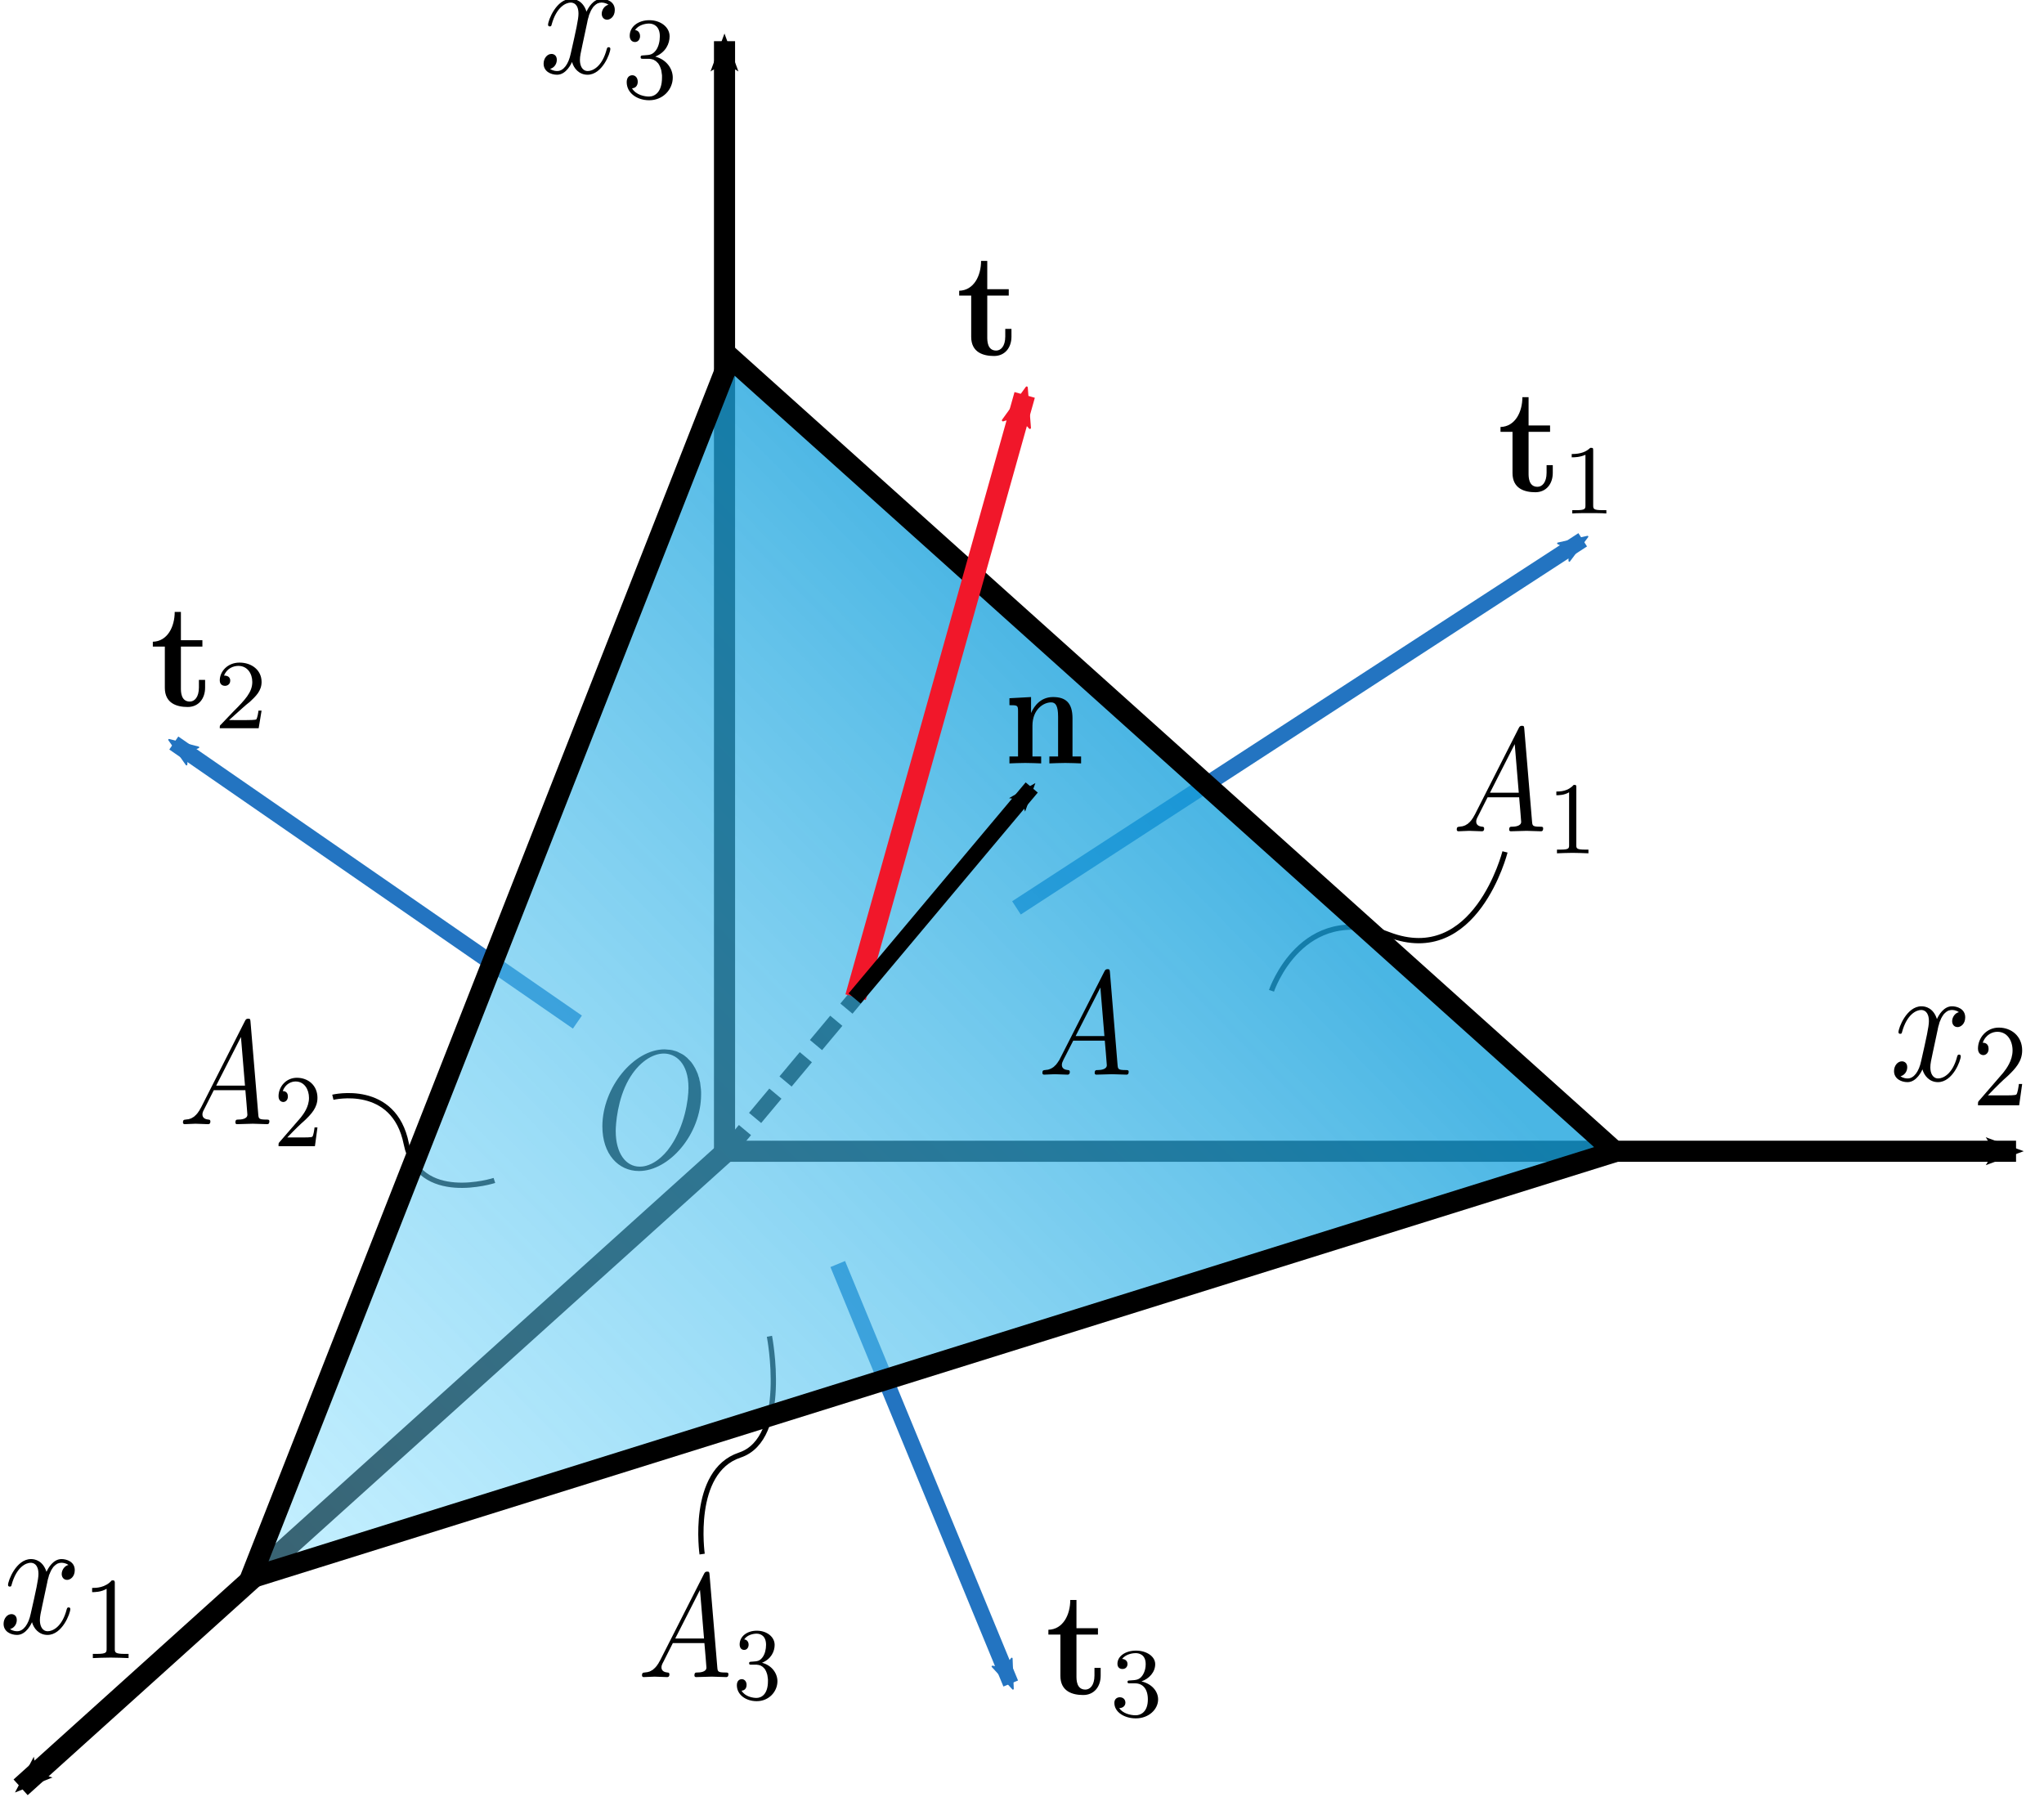 <?xml version="1.0" encoding="UTF-8" standalone="no"?>
<!-- Created with Inkscape (http://www.inkscape.org/) -->

<svg
   width="387.442"
   height="342.378"
   id="svg2797"
   sodipodi:version="0.32"
   inkscape:version="1.3 (1:1.3+202307231459+0e150ed6c4)"
   sodipodi:docname="Cauchy_tetrahedron.svg"
   inkscape:output_extension="org.inkscape.output.svg.inkscape"
   version="1.0"
   inkscape:export-filename="Cauchy_tetrahedron.png"
   inkscape:export-xdpi="300"
   inkscape:export-ydpi="300"
   xmlns:inkscape="http://www.inkscape.org/namespaces/inkscape"
   xmlns:sodipodi="http://sodipodi.sourceforge.net/DTD/sodipodi-0.dtd"
   xmlns:xlink="http://www.w3.org/1999/xlink"
   xmlns="http://www.w3.org/2000/svg"
   xmlns:svg="http://www.w3.org/2000/svg"
   xmlns:rdf="http://www.w3.org/1999/02/22-rdf-syntax-ns#"
   xmlns:cc="http://creativecommons.org/ns#"
   xmlns:dc="http://purl.org/dc/elements/1.1/"
   xmlns:ns0="http://www.iki.fi/pav/software/textext/">
  <sodipodi:namedview
     id="base"
     pagecolor="#ffffff"
     bordercolor="#666666"
     borderopacity="1.0"
     gridtolerance="10000"
     guidetolerance="10"
     objecttolerance="10"
     inkscape:pageopacity="0.0"
     inkscape:pageshadow="2"
     inkscape:zoom="1.3982094"
     inkscape:cx="110.14087"
     inkscape:cy="136.60329"
     inkscape:document-units="px"
     inkscape:current-layer="layer1"
     showgrid="false"
     inkscape:window-width="1862"
     inkscape:window-height="1016"
     inkscape:window-x="58"
     inkscape:window-y="27"
     inkscape:window-maximized="1"
     inkscape:showpageshadow="2"
     inkscape:pagecheckerboard="0"
     inkscape:deskcolor="#d1d1d1" />
  <defs
     id="defs2799"><linearGradient
   id="linearGradient3230">
  <stop
     id="stop3232"
     offset="0"
     style="stop-color:#7fddff;stop-opacity:0.447;" />
  <stop
     id="stop3234"
     offset="1"
     style="stop-color:#17a1dc;stop-opacity:0.78;" />
</linearGradient>
<marker
   style="overflow:visible"
   id="Arrow2Mend"
   refX="0"
   refY="0"
   orient="auto"
   inkscape:stockid="Arrow2Mend">
  <path
     transform="scale(-0.6,-0.6)"
     d="M 8.719,4.034 L -2.207,0.016 L 8.719,-4.002 C 6.973,-1.63 6.983,1.616 8.719,4.034 z"
     style="font-size:12px;fill-rule:evenodd;stroke-width:0.625;stroke-linejoin:round"
     id="path3621" />
</marker>
<marker
   style="overflow:visible"
   id="Arrow2Mstart"
   refX="0"
   refY="0"
   orient="auto"
   inkscape:stockid="Arrow2Mstart">
  <path
     transform="scale(0.6,0.6)"
     d="M 8.719,4.034 L -2.207,0.016 L 8.719,-4.002 C 6.973,-1.63 6.983,1.616 8.719,4.034 z"
     style="font-size:12px;fill-rule:evenodd;stroke-width:0.625;stroke-linejoin:round"
     id="path3618" />
</marker>
<inkscape:perspective
   id="perspective2805"
   inkscape:persp3d-origin="372.04724 : 350.78739 : 1"
   inkscape:vp_z="744.09448 : 526.18109 : 1"
   inkscape:vp_y="0 : 1000 : 0"
   inkscape:vp_x="0 : 526.18109 : 1"
   sodipodi:type="inkscape:persp3d" />
<marker
   style="overflow:visible"
   id="Arrow2Mendd"
   refX="0"
   refY="0"
   orient="auto"
   inkscape:stockid="Arrow2Mendd">
  <path
     transform="scale(-0.6,-0.6)"
     d="M 8.719,4.034 L -2.207,0.016 L 8.719,-4.002 C 6.973,-1.63 6.983,1.616 8.719,4.034 z"
     style="font-size:12px;fill:#2374c1;fill-rule:evenodd;stroke:#2374c1;stroke-width:0.625;stroke-linejoin:round"
     id="path5415" />
</marker>
<marker
   style="overflow:visible"
   id="Arrow2MendC"
   refX="0"
   refY="0"
   orient="auto"
   inkscape:stockid="Arrow2MendC">
  <path
     transform="scale(-0.6,-0.6)"
     d="M 8.719,4.034 L -2.207,0.016 L 8.719,-4.002 C 6.973,-1.63 6.983,1.616 8.719,4.034 z"
     style="font-size:12px;fill:#f1172a;fill-rule:evenodd;stroke:#f1172a;stroke-width:0.625;stroke-linejoin:round"
     id="path9148" />
</marker>
<linearGradient
   y2="836.449"
   x2="240.931"
   y1="999.043"
   x1="75.307"
   gradientUnits="userSpaceOnUse"
   id="linearGradient2709"
   xlink:href="#linearGradient3230"
   inkscape:collect="always" />
&#10;&#10;&#10;&#10;&#10;&#10;&#10;&#10;&#10;&#10;&#10;&#10;&#10;&#10;&#10;</defs>
  <g
     transform="translate(-23.733, -697.923)"
     id="layer1"
     inkscape:groupmode="layer"
     inkscape:label="Layer 1">
    <path
       inkscape:transform-center-y="3.8414541e-05"
       inkscape:transform-center-x="-22.876865"
       id="path3161"
       d="M 264.744,885.735 C 264.744,885.735 270.449,868.749 286.94,875.086 C 303.432,881.424 309.006,859.41 309.006,859.41"
       style="fill:none;fill-rule:evenodd;stroke:#000000;stroke-width:1px;stroke-linecap:butt;stroke-linejoin:miter;stroke-opacity:1" />
    <path
       id="path3163"
       d="M 86.827,905.914 C 86.827,905.914 98.425,903.131 100.745,914.729 C 103.064,926.327 117.446,921.688 117.446,921.688"
       style="fill:none;fill-rule:evenodd;stroke:#000000;stroke-width:1px;stroke-linecap:butt;stroke-linejoin:miter;stroke-opacity:1" />
    <path
       id="path3157"
       d="M 156.824,992.516 C 156.824,992.516 154.573,976.876 163.953,973.748 C 173.333,970.62 169.581,951.227 169.581,951.227"
       style="fill:none;fill-rule:evenodd;stroke:#000000;stroke-width:1px;stroke-linecap:butt;stroke-linejoin:miter;stroke-opacity:1" />
    <g
       id="g2782"
       ns0:preamble=""
       ns0:text="\\begin{displaymath}\nO\n\\end{displaymath}"
       style="font-style:normal;font-variant:normal;font-weight:normal;font-stretch:normal;letter-spacing:normal;word-spacing:normal;text-anchor:start;fill:none;fill-opacity:1;fill-rule:evenodd;stroke:#000000;stroke-linecap:butt;stroke-linejoin:miter;stroke-miterlimit:10.433;stroke-dasharray:none;stroke-dashoffset:0;stroke-opacity:1"
       xml:space="preserve"
       transform="matrix(2.72,0,0,-3.181,-927.891,3009.848)">&#10;<path
   id="path2784"
   style="fill:#000000;stroke-width:0"
   d="M 398.72,661.58 L 398.72,661.72 L 398.71,661.87 L 398.69,662.01 L 398.67,662.15 L 398.65,662.29 L 398.61,662.42 L 398.58,662.55 L 398.53,662.67 L 398.49,662.79 L 398.43,662.91 L 398.37,663.02 L 398.31,663.13 L 398.24,663.23 L 398.17,663.33 L 398.09,663.43 L 398.01,663.52 L 397.92,663.6 L 397.83,663.68 L 397.74,663.76 L 397.64,663.83 L 397.54,663.9 L 397.43,663.96 L 397.32,664.01 L 397.2,664.06 L 397.09,664.11 L 396.97,664.15 L 396.84,664.18 L 396.72,664.21 L 396.59,664.23 L 396.46,664.24 L 396.32,664.25 L 396.18,664.26 L 396.12,664.01 C 396.94,664.01 397.84,663.45 397.84,661.97 C 397.84,661.25 397.57,659.69 396.58,658.47 C 396.1,657.86 395.29,657.27 394.45,657.27 L 394.45,657.27 C 393.46,657.27 392.77,658.08 392.77,659.39 C 392.77,659.83 392.9,661.29 393.67,662.45 C 394.36,663.49 395.33,664.01 396.12,664.01 L 396.18,664.26 C 394.03,664.26 391.84,661.99 391.84,659.67 C 391.84,658.02 392.95,657.01 394.39,657.01 C 396.5,657.01 398.72,659.2 398.72,661.58 z" />&#10;</g>
    <path
       style="fill:none;fill-rule:evenodd;stroke:#000000;stroke-width:4;stroke-linecap:butt;stroke-linejoin:miter;marker-end:url(#Arrow2Mend);stroke-miterlimit:4;stroke-dasharray:none;stroke-opacity:1"
       d="M 160.877,916.154 L 405.877,916.154"
       id="path11318" />
    <path
       id="path3589"
       d="M 216.404,870.019 L 323.738,800.246"
       style="fill:#0169c9;fill-rule:evenodd;stroke:#2374c1;stroke-width:3;stroke-linecap:butt;stroke-linejoin:miter;marker-start:none;marker-end:url(#Arrow2Mendd);stroke-miterlimit:4;stroke-dasharray:none;stroke-opacity:1" />
    <path
       id="path3587"
       d="M 182.528,937.531 L 215.316,1017.048"
       style="fill:none;fill-rule:evenodd;stroke:#2374c1;stroke-width:3;stroke-linecap:butt;stroke-linejoin:miter;marker-end:url(#Arrow2Mendd);stroke-miterlimit:4;stroke-dasharray:none;stroke-opacity:1" />
    <path
       id="path3585"
       d="M 133.182,891.669 L 56.677,838.768"
       style="fill:#0169c9;fill-rule:evenodd;stroke:#2374c1;stroke-width:3;stroke-linecap:butt;stroke-linejoin:miter;marker-start:none;marker-end:url(#Arrow2Mendd);stroke-miterlimit:4;stroke-dasharray:none;stroke-opacity:1" />
    <path
       id="path2809"
       d="M 162.128,915.515 L 27.642,1036.726"
       style="fill:none;fill-rule:evenodd;stroke:#000000;stroke-width:4;stroke-linecap:butt;stroke-linejoin:miter;marker-end:url(#Arrow2Mend);stroke-miterlimit:4;stroke-dasharray:none;stroke-opacity:1" />
    <path
       id="path10783"
       d="M 161.067,916.145 L 161.067,705.728"
       style="fill:none;fill-rule:evenodd;stroke:#000000;stroke-width:4;stroke-linecap:butt;stroke-linejoin:miter;marker-end:url(#Arrow2Mend);stroke-miterlimit:4;stroke-dasharray:none;stroke-opacity:1" />
    <path
       style="fill:none;fill-rule:evenodd;stroke:#000000;stroke-width:3;stroke-linecap:butt;stroke-linejoin:miter;marker-end:none;stroke-miterlimit:4;stroke-dasharray:6,3;stroke-opacity:1;stroke-dashoffset:0"
       d="M 161.092,916.742 L 186.358,886.506"
       id="path4433" />
    <path
       id="path2811"
       d="M 71.246,997.043 L 329.845,916.231 L 162.159,765.718 L 71.246,997.043 z"
       style="opacity:1;fill:url(#linearGradient2709);fill-opacity:1;fill-rule:evenodd;stroke:#000000;stroke-width:4;stroke-linecap:butt;stroke-linejoin:miter;stroke-miterlimit:4;stroke-dasharray:none;stroke-opacity:1" />
    <path
       style="fill:none;fill-rule:evenodd;stroke:#f1172a;stroke-width:4;stroke-linecap:butt;stroke-linejoin:miter;marker-start:none;marker-end:url(#Arrow2MendC);stroke-miterlimit:4;stroke-dasharray:none;stroke-opacity:1"
       d="M 185.917,886.948 L 217.96,772.783"
       id="path5444" />
    <g
       id="g3374"
       ns0:preamble=""
       ns0:text="\\begin{displaymath}\nx_1\n\\end{displaymath}"
       style="font-style:normal;font-variant:normal;font-weight:normal;font-stretch:normal;letter-spacing:normal;word-spacing:normal;text-anchor:start;fill:none;fill-opacity:1;fill-rule:evenodd;stroke:#000000;stroke-linecap:butt;stroke-linejoin:miter;stroke-miterlimit:10.433;stroke-dasharray:none;stroke-dashoffset:0;stroke-opacity:1"
       xml:space="preserve"
       transform="matrix(2.72,0,0,-3.181,-1037.72,3098.137)">&#10;<path
   id="path3376"
   style="fill:#000000;stroke-width:0"
   d="M 393.53,660.24 L 393.54,660.27 L 393.54,660.3 L 393.55,660.33 L 393.56,660.37 L 393.57,660.4 L 393.58,660.45 L 393.6,660.49 L 393.61,660.53 L 393.63,660.58 L 393.64,660.63 L 393.66,660.68 L 393.68,660.73 L 393.71,660.78 L 393.73,660.83 L 393.76,660.88 L 393.78,660.93 L 393.81,660.97 L 393.84,661.02 L 393.88,661.07 L 393.91,661.11 L 393.95,661.16 L 393.99,661.2 L 394.03,661.23 L 394.08,661.27 L 394.12,661.3 L 394.17,661.33 L 394.2,661.34 L 394.22,661.36 L 394.25,661.37 L 394.28,661.38 L 394.3,661.39 L 394.33,661.39 L 394.36,661.4 L 394.39,661.41 L 394.42,661.41 L 394.45,661.41 L 394.48,661.42 L 394.52,661.42 C 394.57,661.42 394.8,661.42 395.01,661.29 C 394.74,661.24 394.54,660.99 394.54,660.75 C 394.54,660.59 394.65,660.4 394.92,660.4 C 395.13,660.4 395.45,660.58 395.45,660.98 C 395.45,661.5 394.86,661.64 394.53,661.64 C 393.95,661.64 393.6,661.11 393.48,660.88 C 393.23,661.54 392.69,661.64 392.4,661.64 C 391.37,661.64 390.8,660.35 390.8,660.1 C 390.8,660 390.9,660 390.92,660 C 391,660 391.03,660.02 391.05,660.11 C 391.39,661.17 392.05,661.42 392.38,661.42 C 392.57,661.42 392.92,661.33 392.92,660.75 C 392.92,660.44 392.75,659.77 392.38,658.38 C 392.23,657.76 391.88,657.34 391.44,657.34 C 391.38,657.34 391.15,657.34 390.94,657.47 C 391.19,657.52 391.41,657.73 391.41,658.01 C 391.41,658.28 391.19,658.36 391.04,658.36 C 390.74,658.36 390.49,658.1 390.49,657.78 C 390.49,657.32 390.99,657.12 391.43,657.12 C 392.08,657.12 392.44,657.82 392.47,657.88 C 392.59,657.51 392.95,657.12 393.55,657.12 C 394.58,657.12 395.14,658.41 395.14,658.66 C 395.14,658.76 395.05,658.76 395.02,658.76 C 394.93,658.76 394.92,658.72 394.89,658.65 C 394.57,657.58 393.89,657.34 393.57,657.34 C 393.18,657.34 393.02,657.66 393.02,658 C 393.02,658.22 393.08,658.44 393.19,658.88 L 393.53,660.24 z" />&#10;<path
   id="path3378"
   style="fill:#000000;stroke-width:0"
   d="M 398.24,660.17 L 398.24,660.18 L 398.24,660.19 L 398.24,660.2 L 398.24,660.21 L 398.24,660.22 L 398.24,660.22 L 398.24,660.23 L 398.24,660.24 L 398.24,660.24 L 398.24,660.25 L 398.24,660.26 L 398.24,660.26 L 398.24,660.27 L 398.24,660.27 L 398.23,660.28 L 398.23,660.29 L 398.23,660.29 L 398.23,660.3 L 398.23,660.3 L 398.23,660.31 L 398.22,660.32 L 398.22,660.33 L 398.22,660.33 L 398.21,660.34 L 398.21,660.34 L 398.2,660.35 L 398.2,660.35 L 398.19,660.36 L 398.18,660.36 L 398.17,660.36 L 398.16,660.36 L 398.16,660.37 L 398.15,660.37 L 398.14,660.37 L 398.14,660.37 L 398.13,660.37 L 398.13,660.37 L 398.12,660.37 L 398.12,660.37 L 398.11,660.37 L 398.1,660.37 L 398.09,660.37 L 398.09,660.37 L 398.08,660.37 L 398.07,660.37 L 398.06,660.37 L 398.06,660.37 L 398.05,660.37 L 398.04,660.37 L 398.03,660.37 C 397.58,659.93 396.95,659.92 396.66,659.92 L 396.66,659.67 C 396.83,659.67 397.29,659.67 397.67,659.87 L 397.67,656.31 C 397.67,656.08 397.67,655.99 396.98,655.99 L 396.71,655.99 L 396.71,655.74 C 396.84,655.75 397.7,655.77 397.95,655.77 C 398.17,655.77 399.05,655.75 399.2,655.74 L 399.2,655.99 L 398.94,655.99 C 398.24,655.99 398.24,656.08 398.24,656.31 L 398.24,660.17 z" />&#10;</g>
    <g
       id="g3611"
       ns0:preamble=""
       ns0:text="\\begin{displaymath}\nx_3\n\\end{displaymath}"
       style="font-style:normal;font-variant:normal;font-weight:normal;font-stretch:normal;letter-spacing:normal;word-spacing:normal;text-anchor:start;fill:none;fill-opacity:1;fill-rule:evenodd;stroke:#000000;stroke-linecap:butt;stroke-linejoin:miter;stroke-miterlimit:10.433;stroke-dasharray:none;stroke-dashoffset:0;stroke-opacity:1"
       xml:space="preserve"
       transform="matrix(2.72,0,0,-3.181,-935.357,2802.389)">&#10;<path
   id="path3613"
   style="fill:#000000;stroke-width:0"
   d="M 393.53,660.24 L 393.54,660.27 L 393.54,660.3 L 393.55,660.33 L 393.56,660.37 L 393.57,660.4 L 393.58,660.45 L 393.6,660.49 L 393.61,660.53 L 393.63,660.58 L 393.64,660.63 L 393.66,660.68 L 393.68,660.73 L 393.71,660.78 L 393.73,660.83 L 393.76,660.88 L 393.78,660.93 L 393.81,660.97 L 393.84,661.02 L 393.88,661.07 L 393.91,661.11 L 393.95,661.16 L 393.99,661.2 L 394.03,661.23 L 394.08,661.27 L 394.12,661.3 L 394.17,661.33 L 394.2,661.34 L 394.22,661.36 L 394.25,661.37 L 394.28,661.38 L 394.3,661.39 L 394.33,661.39 L 394.36,661.4 L 394.39,661.41 L 394.42,661.41 L 394.45,661.41 L 394.48,661.42 L 394.52,661.42 C 394.57,661.42 394.8,661.42 395.01,661.29 C 394.74,661.24 394.54,660.99 394.54,660.75 C 394.54,660.59 394.65,660.4 394.92,660.4 C 395.13,660.4 395.45,660.58 395.45,660.98 C 395.45,661.5 394.86,661.64 394.53,661.64 C 393.95,661.64 393.6,661.11 393.48,660.88 C 393.23,661.54 392.69,661.64 392.4,661.64 C 391.37,661.64 390.8,660.35 390.8,660.1 C 390.8,660 390.9,660 390.92,660 C 391,660 391.03,660.02 391.05,660.11 C 391.39,661.17 392.05,661.42 392.38,661.42 C 392.57,661.42 392.92,661.33 392.92,660.75 C 392.92,660.44 392.75,659.77 392.38,658.38 C 392.23,657.76 391.88,657.34 391.44,657.34 C 391.38,657.34 391.15,657.34 390.94,657.47 C 391.19,657.52 391.41,657.73 391.41,658.01 C 391.41,658.28 391.19,658.36 391.04,658.36 C 390.74,658.36 390.49,658.1 390.49,657.78 C 390.49,657.32 390.99,657.12 391.43,657.12 C 392.08,657.12 392.44,657.82 392.47,657.88 C 392.59,657.51 392.95,657.12 393.55,657.12 C 394.58,657.12 395.14,658.41 395.14,658.66 C 395.14,658.76 395.05,658.76 395.02,658.76 C 394.93,658.76 394.92,658.72 394.89,658.65 C 394.57,657.58 393.89,657.34 393.57,657.34 C 393.18,657.34 393.02,657.66 393.02,658 C 393.02,658.22 393.08,658.44 393.19,658.88 L 393.53,660.24 z" />&#10;<path
   id="path3615"
   style="fill:#000000;stroke-width:0"
   d="M 397.81,658.07 L 397.86,658.07 L 397.91,658.06 L 397.95,658.06 L 398,658.05 L 398.05,658.04 L 398.09,658.03 L 398.14,658.02 L 398.18,658 L 398.22,657.98 L 398.26,657.96 L 398.3,657.94 L 398.34,657.91 L 398.38,657.88 L 398.41,657.85 L 398.45,657.82 L 398.48,657.79 L 398.51,657.75 L 398.54,657.71 L 398.56,657.67 L 398.59,657.63 L 398.61,657.58 L 398.63,657.54 L 398.65,657.49 L 398.67,657.44 L 398.69,657.38 L 398.7,657.33 L 398.71,657.27 L 398.72,657.21 L 398.73,657.15 L 398.74,657.08 L 398.74,657.01 L 398.74,656.95 C 398.74,656.08 398.24,655.82 397.83,655.82 C 397.55,655.82 396.94,655.9 396.65,656.31 C 396.98,656.33 397.05,656.56 397.05,656.7 C 397.05,656.93 396.89,657.09 396.67,657.09 C 396.47,657.09 396.28,656.97 396.28,656.68 C 396.28,656.03 397,655.6 397.85,655.6 C 398.82,655.6 399.49,656.25 399.49,656.95 C 399.49,657.49 399.04,658.03 398.27,658.2 C 399.01,658.46 399.27,658.98 399.27,659.41 C 399.27,659.96 398.64,660.37 397.86,660.37 C 397.09,660.37 396.49,659.99 396.49,659.44 C 396.49,659.2 396.65,659.07 396.86,659.07 C 397.07,659.07 397.21,659.23 397.21,659.42 C 397.21,659.62 397.07,659.77 396.86,659.78 C 397.1,660.09 397.58,660.17 397.84,660.17 C 398.15,660.17 398.59,660.02 398.59,659.41 C 398.59,659.11 398.5,658.79 398.32,658.58 C 398.08,658.31 397.89,658.3 397.54,658.28 C 397.37,658.27 397.35,658.27 397.32,658.26 C 397.3,658.26 397.25,658.24 397.25,658.17 C 397.25,658.07 397.31,658.07 397.43,658.07 L 397.81,658.07 z" />&#10;</g>
    <g
       transform="matrix(2.72,0,0,-3.181,-679.384,2993.351)"
       xml:space="preserve"
       style="font-style:normal;font-variant:normal;font-weight:normal;font-stretch:normal;letter-spacing:normal;word-spacing:normal;text-anchor:start;fill:none;fill-opacity:1;fill-rule:evenodd;stroke:#000000;stroke-linecap:butt;stroke-linejoin:miter;stroke-miterlimit:10.433;stroke-dasharray:none;stroke-dashoffset:0;stroke-opacity:1"
       ns0:text="\\begin{displaymath}\nx_2\n\\end{displaymath}"
       ns0:preamble=""
       id="g3946">&#10;<path
   d="M 393.53,660.24 L 393.54,660.27 L 393.54,660.3 L 393.55,660.33 L 393.56,660.37 L 393.57,660.4 L 393.58,660.45 L 393.6,660.49 L 393.61,660.53 L 393.63,660.58 L 393.64,660.63 L 393.66,660.68 L 393.68,660.73 L 393.71,660.78 L 393.73,660.83 L 393.76,660.88 L 393.78,660.93 L 393.81,660.97 L 393.84,661.02 L 393.88,661.07 L 393.91,661.11 L 393.95,661.16 L 393.99,661.2 L 394.03,661.23 L 394.08,661.27 L 394.12,661.3 L 394.17,661.33 L 394.2,661.34 L 394.22,661.36 L 394.25,661.37 L 394.28,661.38 L 394.3,661.39 L 394.33,661.39 L 394.36,661.4 L 394.39,661.41 L 394.42,661.41 L 394.45,661.41 L 394.48,661.42 L 394.52,661.42 C 394.57,661.42 394.8,661.42 395.01,661.29 C 394.74,661.24 394.54,660.99 394.54,660.75 C 394.54,660.59 394.65,660.4 394.92,660.4 C 395.13,660.4 395.45,660.58 395.45,660.98 C 395.45,661.5 394.86,661.64 394.53,661.64 C 393.95,661.64 393.6,661.11 393.48,660.88 C 393.23,661.54 392.69,661.64 392.4,661.64 C 391.37,661.64 390.8,660.35 390.8,660.1 C 390.8,660 390.9,660 390.92,660 C 391,660 391.03,660.02 391.05,660.11 C 391.39,661.17 392.05,661.42 392.38,661.42 C 392.57,661.42 392.92,661.33 392.92,660.75 C 392.92,660.44 392.75,659.77 392.38,658.38 C 392.23,657.76 391.88,657.34 391.44,657.34 C 391.38,657.34 391.15,657.34 390.94,657.47 C 391.19,657.52 391.41,657.73 391.41,658.01 C 391.41,658.28 391.19,658.36 391.04,658.36 C 390.74,658.36 390.49,658.1 390.49,657.78 C 390.49,657.32 390.99,657.12 391.43,657.12 C 392.08,657.12 392.44,657.82 392.47,657.88 C 392.59,657.51 392.95,657.12 393.55,657.12 C 394.58,657.12 395.14,658.41 395.14,658.66 C 395.14,658.76 395.05,658.76 395.02,658.76 C 394.93,658.76 394.92,658.72 394.89,658.65 C 394.57,657.58 393.89,657.34 393.57,657.34 C 393.18,657.34 393.02,657.66 393.02,658 C 393.02,658.22 393.08,658.44 393.19,658.88 L 393.53,660.24 z"
   style="fill:#000000;stroke-width:0"
   id="path3948" />&#10;<path
   d="M 399.42,657.01 L 399.19,657.01 C 399.17,656.86 399.1,656.44 399.01,656.38 C 398.95,656.33 398.41,656.33 398.32,656.33 L 397.03,656.33 C 397.76,656.98 398.01,657.18 398.43,657.5 C 398.94,657.92 399.42,658.35 399.42,659.01 C 399.42,659.85 398.68,660.37 397.79,660.37 C 396.93,660.37 396.34,659.76 396.34,659.12 C 396.34,658.77 396.64,658.73 396.71,658.73 C 396.88,658.73 397.08,658.85 397.08,659.1 C 397.08,659.23 397.03,659.47 396.67,659.47 C 396.89,659.97 397.36,660.12 397.69,660.12 C 398.39,660.12 398.75,659.58 398.75,659.01 C 398.75,658.4 398.32,657.92 398.09,657.67 L 396.41,656.01 C 396.34,655.95 396.34,655.93 396.34,655.74 L 399.21,655.74 L 399.42,657.01 z"
   style="fill:#000000;stroke-width:0"
   id="path3950" />&#10;</g>
    <path
       id="path2533"
       style="font-style:normal;font-variant:normal;font-weight:normal;font-stretch:normal;letter-spacing:normal;word-spacing:normal;text-anchor:start;fill:#000000;fill-opacity:1;fill-rule:evenodd;stroke:#000000;stroke-width:0;stroke-linecap:butt;stroke-linejoin:miter;stroke-miterlimit:10.433;stroke-dasharray:none;stroke-dashoffset:0;stroke-opacity:1"
       d="m 224.757,898.411 -0.096,0.168 -0.072,0.168 -0.096,0.168 -0.096,0.14 -0.096,0.14 -0.072,0.112 -0.096,0.14 -0.096,0.112 -0.072,0.112 -0.096,0.112 -0.096,0.084 -0.096,0.084 -0.072,0.084 -0.096,0.084 -0.096,0.084 -0.096,0.056 -0.072,0.056 -0.096,0.056 -0.096,0.056 -0.096,0.056 -0.096,0.028 -0.096,0.056 -0.096,0.028 -0.072,0.028 -0.096,0.028 -0.096,0.028 -0.096,0.028 h -0.096 l -0.192,0.028 -0.216,0.028 c -0.263,0.028 -0.479,0.028 -0.479,0.56 0,0.168 0.12,0.308 0.311,0.308 0.623,0 1.365,-0.084 2.036,-0.084 0.79,0 1.629,0.084 2.395,0.084 0.144,0 0.455,0 0.455,-0.532 0,-0.308 -0.216,-0.336 -0.383,-0.336 -0.551,-0.056 -1.126,-0.28 -1.126,-0.98 0,-0.336 0.144,-0.644 0.335,-1.036 0.168,-0.336 0.192,-0.336 1.82,-3.557 h 5.987 l -0.072,-0.868 h -5.461 l 4.694,-9.214 0.766,9.214 0.072,0.868 c 0.048,0.56 0.383,4.369 0.383,4.649 0,0.84 -1.245,0.924 -1.724,0.924 -0.335,0 -0.575,0 -0.575,0.56 0,0.308 0.287,0.308 0.335,0.308 0.982,0 2.012,-0.084 2.97,-0.084 0.599,0 2.108,0.084 2.706,0.084 0.144,0 0.431,0 0.431,-0.56 0,-0.308 -0.239,-0.308 -0.551,-0.308 -1.485,0 -1.485,-0.196 -1.557,-1.008 l -1.437,-17.449 c -0.048,-0.56 -0.048,-0.672 -0.455,-0.672 -0.383,0 -0.479,0.196 -0.623,0.476 z" />
    <g
       id="g24"
       transform="translate(-12)">
      <path
         d="m 315.321,852.279 -0.096,0.168 -0.096,0.168 -0.096,0.168 -0.072,0.14 -0.096,0.14 -0.096,0.112 -0.072,0.14 -0.096,0.112 -0.096,0.112 -0.096,0.112 -0.072,0.084 -0.096,0.084 -0.096,0.084 -0.096,0.084 -0.072,0.084 -0.096,0.056 -0.096,0.056 -0.096,0.056 -0.096,0.056 -0.072,0.056 -0.096,0.028 -0.096,0.056 -0.096,0.028 -0.096,0.028 -0.096,0.028 -0.096,0.028 -0.096,0.028 h -0.096 l -0.192,0.028 -0.192,0.028 c -0.287,0.028 -0.503,0.028 -0.503,0.56 0,0.168 0.12,0.308 0.311,0.308 0.647,0 1.389,-0.084 2.06,-0.084 0.79,0 1.605,0.084 2.371,0.084 0.144,0 0.455,0 0.455,-0.532 0,-0.308 -0.216,-0.336 -0.383,-0.336 -0.551,-0.056 -1.126,-0.28 -1.126,-0.98 0,-0.336 0.144,-0.644 0.359,-1.036 0.168,-0.336 0.168,-0.336 1.796,-3.557 h 5.987 l -0.072,-0.868 h -5.461 l 4.694,-9.214 0.766,9.214 0.072,0.868 c 0.048,0.56 0.383,4.369 0.383,4.649 0,0.84 -1.245,0.924 -1.724,0.924 -0.311,0 -0.551,0 -0.551,0.56 0,0.308 0.263,0.308 0.335,0.308 0.958,0 1.988,-0.084 2.97,-0.084 0.599,0 2.108,0.084 2.706,0.084 0.144,0 0.431,0 0.431,-0.56 0,-0.308 -0.239,-0.308 -0.551,-0.308 -1.485,0 -1.485,-0.196 -1.557,-1.008 l -1.461,-17.449 c -0.048,-0.56 -0.048,-0.672 -0.455,-0.672 -0.383,0 -0.479,0.196 -0.623,0.476 z"
         style="font-style:normal;font-variant:normal;font-weight:normal;font-stretch:normal;letter-spacing:normal;word-spacing:normal;text-anchor:start;fill:#000000;fill-opacity:1;fill-rule:evenodd;stroke:#000000;stroke-width:0;stroke-linecap:butt;stroke-linejoin:miter;stroke-miterlimit:10.433;stroke-dasharray:none;stroke-dashoffset:0;stroke-opacity:1"
         id="path2713" />
      <path
         d="m 334.529,847.265 v -0.028 -0.028 -0.028 -0.028 -0.028 0 -0.028 -0.028 0 -0.028 -0.028 0 -0.028 0 l -0.024,-0.028 v -0.028 0 -0.028 0 -0.028 l -0.024,-0.028 v -0.028 0 l -0.024,-0.028 v 0 l -0.024,-0.028 v 0 l -0.024,-0.028 h -0.024 -0.024 -0.024 v -0.028 h -0.024 -0.024 v 0 h -0.024 v 0 h -0.024 v 0 h -0.024 -0.024 -0.024 v 0 h -0.024 -0.024 -0.024 v 0 h -0.024 -0.024 -0.024 c -1.078,1.232 -2.587,1.26 -3.281,1.26 v 0.7 c 0.407,0 1.509,0 2.419,-0.56 v 9.971 c 0,0.644 0,0.896 -1.653,0.896 h -0.647 v 0.7 c 0.311,-0.028 2.347,-0.084 2.97,-0.084 0.527,0 2.634,0.056 2.994,0.084 v -0.7 h -0.623 c -1.676,0 -1.676,-0.252 -1.676,-0.896 z"
         style="font-style:normal;font-variant:normal;font-weight:normal;font-stretch:normal;letter-spacing:normal;word-spacing:normal;text-anchor:start;fill:#000000;fill-opacity:1;fill-rule:evenodd;stroke:#000000;stroke-width:0;stroke-linecap:butt;stroke-linejoin:miter;stroke-miterlimit:10.433;stroke-dasharray:none;stroke-dashoffset:0;stroke-opacity:1"
         id="path2715" />
    </g>
    <path
       id="path2888"
       style="font-style:normal;font-variant:normal;font-weight:normal;font-stretch:normal;letter-spacing:normal;word-spacing:normal;text-anchor:start;fill:#000000;fill-opacity:1;fill-rule:evenodd;stroke:#000000;stroke-width:0;stroke-linecap:butt;stroke-linejoin:miter;stroke-miterlimit:10.433;stroke-dasharray:none;stroke-dashoffset:0;stroke-opacity:1"
       d="m 61.875,907.798 -0.096,0.168 -0.096,0.168 -0.096,0.168 -0.072,0.14 -0.096,0.14 -0.096,0.112 -0.072,0.14 -0.096,0.112 -0.096,0.112 -0.096,0.112 -0.072,0.084 -0.096,0.084 -0.096,0.084 -0.096,0.084 -0.072,0.084 -0.096,0.056 -0.096,0.056 -0.096,0.056 -0.096,0.056 -0.072,0.056 -0.096,0.028 -0.096,0.056 -0.096,0.028 -0.096,0.028 -0.096,0.028 -0.096,0.028 -0.096,0.028 h -0.096 l -0.192,0.028 -0.192,0.028 c -0.287,0.028 -0.503,0.028 -0.503,0.56 0,0.168 0.12,0.308 0.311,0.308 0.647,0 1.389,-0.084 2.06,-0.084 0.79,0 1.605,0.084 2.371,0.084 0.144,0 0.455,0 0.455,-0.532 0,-0.308 -0.216,-0.336 -0.383,-0.336 -0.551,-0.056 -1.126,-0.28 -1.126,-0.98 0,-0.336 0.144,-0.644 0.359,-1.036 0.168,-0.336 0.168,-0.336 1.796,-3.557 h 5.987 l -0.072,-0.868 h -5.461 l 4.694,-9.214 0.766,9.214 0.072,0.868 c 0.048,0.56 0.383,4.369 0.383,4.649 0,0.84 -1.245,0.924 -1.724,0.924 -0.311,0 -0.551,0 -0.551,0.56 0,0.308 0.263,0.308 0.335,0.308 0.958,0 1.988,-0.084 2.97,-0.084 0.599,0 2.108,0.084 2.706,0.084 0.144,0 0.431,0 0.431,-0.56 0,-0.308 -0.239,-0.308 -0.551,-0.308 -1.485,0 -1.485,-0.196 -1.557,-1.008 l -1.461,-17.449 c -0.048,-0.56 -0.048,-0.672 -0.455,-0.672 -0.383,0 -0.479,0.196 -0.623,0.476 z" />
    <path
       id="path2890"
       style="font-style:normal;font-variant:normal;font-weight:normal;font-stretch:normal;letter-spacing:normal;word-spacing:normal;text-anchor:start;fill:#000000;fill-opacity:1;fill-rule:evenodd;stroke:#000000;stroke-width:0;stroke-linecap:butt;stroke-linejoin:miter;stroke-miterlimit:10.433;stroke-dasharray:none;stroke-dashoffset:0;stroke-opacity:1"
       d="m 83.909,911.635 h -0.551 c -0.048,0.42 -0.216,1.596 -0.431,1.764 -0.144,0.14 -1.437,0.14 -1.653,0.14 h -3.09 c 1.748,-1.82 2.347,-2.381 3.353,-3.277 1.221,-1.176 2.371,-2.381 2.371,-4.229 0,-2.353 -1.748,-3.809 -3.904,-3.809 -2.06,0 -3.473,1.708 -3.473,3.501 0,0.98 0.718,1.092 0.886,1.092 0.407,0 0.886,-0.336 0.886,-1.036 0,-0.364 -0.12,-1.036 -0.982,-1.036 0.527,-1.4 1.653,-1.82 2.443,-1.82 1.653,0 2.539,1.512 2.539,3.109 0,1.708 -1.03,3.053 -1.581,3.753 l -4.024,4.649 c -0.168,0.168 -0.168,0.224 -0.168,0.756 h 6.898 z" />
    <path
       d="m 148.886,1012.609 -0.096,0.168 -0.096,0.168 -0.096,0.168 -0.072,0.14 -0.096,0.14 -0.096,0.112 -0.072,0.14 -0.096,0.112 -0.096,0.112 -0.096,0.112 -0.072,0.084 -0.096,0.084 -0.096,0.084 -0.096,0.084 -0.072,0.084 -0.096,0.056 -0.096,0.056 -0.096,0.056 -0.096,0.056 -0.072,0.056 -0.096,0.028 -0.096,0.056 -0.096,0.028 -0.096,0.028 -0.096,0.028 -0.096,0.028 -0.096,0.028 h -0.096 l -0.192,0.028 -0.192,0.028 c -0.287,0.028 -0.503,0.028 -0.503,0.56 0,0.168 0.12,0.308 0.311,0.308 0.647,0 1.389,-0.084 2.06,-0.084 0.79,0 1.605,0.084 2.371,0.084 0.144,0 0.455,0 0.455,-0.532 0,-0.308 -0.216,-0.336 -0.383,-0.336 -0.551,-0.056 -1.126,-0.28 -1.126,-0.98 0,-0.336 0.144,-0.644 0.359,-1.036 0.168,-0.336 0.168,-0.336 1.796,-3.557 h 5.987 l -0.072,-0.868 h -5.461 l 4.694,-9.214 0.766,9.214 0.072,0.868 c 0.048,0.56 0.383,4.369 0.383,4.649 0,0.84 -1.245,0.924 -1.724,0.924 -0.311,0 -0.551,0 -0.551,0.56 0,0.308 0.263,0.308 0.335,0.308 0.958,0 1.988,-0.084 2.97,-0.084 0.599,0 2.108,0.084 2.706,0.084 0.144,0 0.431,0 0.431,-0.56 0,-0.308 -0.239,-0.308 -0.551,-0.308 -1.485,0 -1.485,-0.196 -1.557,-1.008 l -1.461,-17.449 c -0.048,-0.56 -0.048,-0.672 -0.455,-0.672 -0.383,0 -0.479,0.196 -0.623,0.476 z"
       style="font-style:normal;font-variant:normal;font-weight:normal;font-stretch:normal;letter-spacing:normal;word-spacing:normal;text-anchor:start;fill:#000000;fill-opacity:1;fill-rule:evenodd;stroke:#000000;stroke-width:0;stroke-linecap:butt;stroke-linejoin:miter;stroke-miterlimit:10.433;stroke-dasharray:none;stroke-dashoffset:0;stroke-opacity:1"
       id="path3065" />
    <path
       d="m 167.064,1013.477 h 0.12 l 0.12,0.028 h 0.096 l 0.12,0.028 0.12,0.028 0.096,0.028 0.12,0.028 0.096,0.056 0.096,0.056 0.096,0.056 0.096,0.056 0.096,0.084 0.096,0.084 0.072,0.084 0.096,0.084 0.072,0.084 0.072,0.112 0.072,0.112 0.048,0.112 0.072,0.112 0.048,0.14 0.048,0.112 0.048,0.14 0.048,0.14 0.048,0.168 0.024,0.14 0.024,0.168 0.024,0.168 0.024,0.168 0.024,0.196 v 0.196 0.168 c 0,2.437 -1.197,3.165 -2.179,3.165 -0.647,0 -2.132,-0.224 -2.826,-1.372 0.79,-0.056 0.958,-0.7 0.958,-1.092 0,-0.644 -0.383,-1.092 -0.91,-1.092 -0.479,0 -0.934,0.336 -0.934,1.148 0,1.821 1.724,3.025 3.76,3.025 2.323,0 3.928,-1.821 3.928,-3.781 0,-1.512 -1.078,-3.025 -2.922,-3.501 1.772,-0.728 2.395,-2.185 2.395,-3.389 0,-1.54 -1.509,-2.689 -3.377,-2.689 -1.844,0 -3.257,1.064 -3.257,2.605 0,0.672 0.359,1.036 0.862,1.036 0.503,0 0.838,-0.448 0.838,-0.98 0,-0.56 -0.335,-0.98 -0.838,-1.008 0.575,-0.868 1.724,-1.092 2.347,-1.092 0.766,0 1.796,0.42 1.796,2.129 0,0.84 -0.216,1.736 -0.647,2.325 -0.551,0.756 -1.03,0.784 -1.868,0.84 -0.407,0.028 -0.455,0.028 -0.527,0.056 -0.048,0 -0.168,0.056 -0.168,0.252 0,0.28 0.144,0.28 0.431,0.28 z"
       style="font-style:normal;font-variant:normal;font-weight:normal;font-stretch:normal;letter-spacing:normal;word-spacing:normal;text-anchor:start;fill:#000000;fill-opacity:1;fill-rule:evenodd;stroke:#000000;stroke-width:0;stroke-linecap:butt;stroke-linejoin:miter;stroke-miterlimit:10.433;stroke-dasharray:none;stroke-dashoffset:0;stroke-opacity:1"
       id="path3067" />
    <path
       style="fill:none;fill-rule:evenodd;stroke:#000000;stroke-width:3;stroke-linecap:butt;stroke-linejoin:miter;marker-end:url(#Arrow2Mend);stroke-miterlimit:4;stroke-dasharray:none;stroke-opacity:1"
       d="M 185.725,887.198 L 219.296,847.198"
       id="path5446" />
    <g
       transform="matrix(2.395,0,0,-2.801,-725.106,2683.533)"
       xml:space="preserve"
       style="font-style:normal;font-variant:normal;font-weight:normal;font-stretch:normal;letter-spacing:normal;word-spacing:normal;text-anchor:start;fill:none;fill-opacity:1;fill-rule:evenodd;stroke:#000000;stroke-linecap:butt;stroke-linejoin:miter;stroke-miterlimit:10.433;stroke-dasharray:none;stroke-dashoffset:0;stroke-opacity:1"
       ns0:text="\\begin{displaymath}\n\\mathbf n\n\\end{displaymath}"
       ns0:preamble=""
       id="g2643">&#10;<path
   d="M 392.56,657.7 L 392.56,657.23 C 392.83,657.24 393.43,657.26 393.81,657.26 C 394.2,657.26 394.79,657.24 395.07,657.23 L 395.07,657.7 L 394.38,657.7 L 394.38,659.78 C 394.38,660.87 395.24,661.36 395.86,661.36 C 396.2,661.36 396.41,661.15 396.41,660.39 L 396.41,657.7 L 395.72,657.7 L 395.72,657.23 C 396,657.24 396.6,657.26 396.98,657.26 C 397.37,657.26 397.96,657.24 398.23,657.23 L 398.23,657.7 L 397.55,657.7 L 397.55,660.28 C 397.55,661.33 397.01,661.72 396.01,661.72 C 395.06,661.72 394.53,661.15 394.27,660.64 L 394.27,661.72 L 392.56,661.64 L 392.56,661.17 C 393.17,661.17 393.24,661.17 393.24,660.78 L 393.24,657.7 L 392.56,657.7 z"
   style="fill:#000000;stroke-width:0"
   id="path2645" />&#10;</g>
    <g
       inkscape:label=""
       transform="matrix(1.762,0,0,1.762,308.285,773.213)"
       id="g1"
       style="stroke-width:0.568">
      <g
         id="surface1"
         transform="matrix(1.333,0,0,1.333,-293.987,-11.792)"
         style="stroke-width:0.568">
        <g
           style="fill:#000000;fill-opacity:1;stroke-width:0.568"
           id="g5">
          <g
             id="use4"
             transform="translate(220.24,16.438)"
             style="stroke-width:0.568">
            <path
               style="stroke:none;stroke-width:0.568"
               d="M 2.516,-4.797 H 4.25 V -5.312 H 2.516 v -2.281 h -0.5 c 0,1.188 -0.578,2.375 -1.766,2.406 v 0.391 h 0.969 v 3.328 c 0,1.266 0.984,1.547 1.844,1.547 0.875,0 1.406,-0.672 1.406,-1.562 v -0.625 h -0.5 V -1.5 c 0,0.797 -0.359,1.141 -0.734,1.141 -0.719,0 -0.719,-0.797 -0.719,-1.078 z m 0,0"
               id="path6" />
          </g>
        </g>
        <g
           style="fill:#000000;fill-opacity:1;stroke-width:0.568"
           id="g6">
          <g
             id="use5"
             transform="translate(225.47,18.231)"
             style="stroke-width:0.568">
            <path
               style="stroke:none;stroke-width:0.568"
               d="m 2.5,-5.078 c 0,-0.219 -0.016,-0.219 -0.234,-0.219 -0.328,0.312 -0.75,0.5 -1.5,0.5 v 0.266 c 0.219,0 0.641,0 1.109,-0.203 v 4.078 c 0,0.297 -0.031,0.391 -0.781,0.391 H 0.812 V 0 c 0.328,-0.031 1.016,-0.031 1.375,-0.031 0.359,0 1.047,0 1.375,0.031 V -0.266 H 3.281 c -0.75,0 -0.781,-0.094 -0.781,-0.391 z m 0,0"
               id="path7" />
          </g>
        </g>
      </g>
    </g>
    <g
       inkscape:label=""
       transform="matrix(1.762,0,0,1.762,52.832,813.922)"
       id="g9"
       style="stroke-width:0.568">
      <g
         id="g8"
         transform="matrix(1.333,0,0,1.333,-293.987,-11.792)"
         style="stroke-width:0.568">
        <g
           style="fill:#000000;fill-opacity:1;stroke-width:0.568"
           id="g3">
          <g
             id="g2"
             transform="translate(220.24,16.438)"
             style="stroke-width:0.568">
            <path
               style="stroke:none;stroke-width:0.568"
               d="M 2.516,-4.797 H 4.25 V -5.312 H 2.516 v -2.281 h -0.5 c 0,1.188 -0.578,2.375 -1.766,2.406 v 0.391 h 0.969 v 3.328 c 0,1.266 0.984,1.547 1.844,1.547 0.875,0 1.406,-0.672 1.406,-1.562 v -0.625 h -0.5 V -1.5 c 0,0.797 -0.359,1.141 -0.734,1.141 -0.719,0 -0.719,-0.797 -0.719,-1.078 z m 0,0"
               id="path1" />
          </g>
        </g>
        <g
           style="fill:#000000;fill-opacity:1;stroke-width:0.568"
           id="g7">
          <g
             id="g4"
             transform="translate(225.47,18.231)"
             style="stroke-width:0.568">
            <path
               style="stroke:none;stroke-width:0.568"
               d="m 2.25,-1.625 c 0.125,-0.125 0.453,-0.391 0.594,-0.5 0.484,-0.453 0.953,-0.891 0.953,-1.609 0,-0.953 -0.797,-1.562 -1.781,-1.562 -0.969,0 -1.594,0.719 -1.594,1.438 0,0.391 0.312,0.438 0.422,0.438 0.172,0 0.422,-0.109 0.422,-0.422 0,-0.406 -0.406,-0.406 -0.5,-0.406 C 1,-4.844 1.531,-5.031 1.922,-5.031 c 0.734,0 1.125,0.625 1.125,1.297 0,0.828 -0.578,1.438 -1.531,2.391 l -1,1.047 C 0.422,-0.219 0.422,-0.203 0.422,0 H 3.562 l 0.234,-1.422 h -0.25 C 3.531,-1.266 3.469,-0.875 3.375,-0.719 c -0.047,0.062 -0.656,0.062 -0.781,0.062 H 1.172 Z m 0,0"
               id="path3" />
          </g>
        </g>
      </g>
    </g>
    <g
       inkscape:label=""
       transform="matrix(1.762,0,0,1.762,222.586,1001.211)"
       id="g15"
       style="stroke-width:0.568">
      <g
         id="g14"
         transform="matrix(1.333,0,0,1.333,-293.987,-11.792)"
         style="stroke-width:0.568">
        <g
           style="fill:#000000;fill-opacity:1;stroke-width:0.568"
           id="g11">
          <g
             id="g10"
             transform="translate(220.24,16.438)"
             style="stroke-width:0.568">
            <path
               style="stroke:none;stroke-width:0.568"
               d="M 2.516,-4.797 H 4.25 V -5.312 H 2.516 v -2.281 h -0.5 c 0,1.188 -0.578,2.375 -1.766,2.406 v 0.391 h 0.969 v 3.328 c 0,1.266 0.984,1.547 1.844,1.547 0.875,0 1.406,-0.672 1.406,-1.562 v -0.625 h -0.5 V -1.5 c 0,0.797 -0.359,1.141 -0.734,1.141 -0.719,0 -0.719,-0.797 -0.719,-1.078 z m 0,0"
               id="path9" />
          </g>
        </g>
        <g
           style="fill:#000000;fill-opacity:1;stroke-width:0.568"
           id="g13">
          <g
             id="g12"
             transform="translate(225.47,18.231)"
             style="stroke-width:0.568">
            <path
               style="stroke:none;stroke-width:0.568"
               d="m 2.016,-2.656 c 0.625,0 1.031,0.453 1.031,1.297 0,1 -0.562,1.281 -0.984,1.281 -0.438,0 -1.047,-0.156 -1.328,-0.578 0.297,0 0.5,-0.188 0.5,-0.438 0,-0.266 -0.188,-0.438 -0.453,-0.438 -0.203,0 -0.438,0.125 -0.438,0.453 0,0.75 0.812,1.25 1.734,1.25 C 3.125,0.172 3.875,-0.562 3.875,-1.359 3.875,-2.031 3.344,-2.625 2.531,-2.812 c 0.625,-0.219 1.109,-0.75 1.109,-1.391 0,-0.641 -0.719,-1.094 -1.547,-1.094 -0.859,0 -1.5,0.453 -1.5,1.062 0,0.297 0.188,0.422 0.406,0.422 0.25,0 0.406,-0.172 0.406,-0.406 0,-0.297 -0.266,-0.406 -0.438,-0.406 0.344,-0.438 0.953,-0.469 1.094,-0.469 0.203,0 0.812,0.062 0.812,0.891 0,0.547 -0.234,0.891 -0.344,1.016 -0.234,0.25 -0.422,0.266 -0.906,0.297 -0.156,0 -0.219,0.016 -0.219,0.125 0,0.109 0.078,0.109 0.219,0.109 z m 0,0"
               id="path11" />
          </g>
        </g>
      </g>
    </g>
    <g
       inkscape:label=""
       transform="matrix(1.762,0,0,1.762,205.678,747.388)"
       id="g23"
       style="stroke-width:0.568">
      <g
         id="g22"
         transform="matrix(1.333,0,0,1.333,-293.987,-11.792)"
         style="stroke-width:0.568">
        <g
           style="fill:#000000;fill-opacity:1;stroke-width:0.568"
           id="g19">
          <g
             id="g18"
             transform="translate(220.24,16.438)"
             style="stroke-width:0.568">
            <path
               style="stroke:none;stroke-width:0.568"
               d="M 2.516,-4.797 H 4.25 V -5.312 H 2.516 v -2.281 h -0.5 c 0,1.188 -0.578,2.375 -1.766,2.406 v 0.391 h 0.969 v 3.328 c 0,1.266 0.984,1.547 1.844,1.547 0.875,0 1.406,-0.672 1.406,-1.562 v -0.625 h -0.5 V -1.5 c 0,0.797 -0.359,1.141 -0.734,1.141 -0.719,0 -0.719,-0.797 -0.719,-1.078 z m 0,0"
               id="path18" />
          </g>
        </g>
        <g
           style="fill:#000000;fill-opacity:1;stroke-width:0.568"
           id="g21">
          <g
             id="g20"
             transform="translate(225.47,18.231)"
             style="stroke-width:0.568" />
        </g>
      </g>
    </g>
  </g>
</svg>
